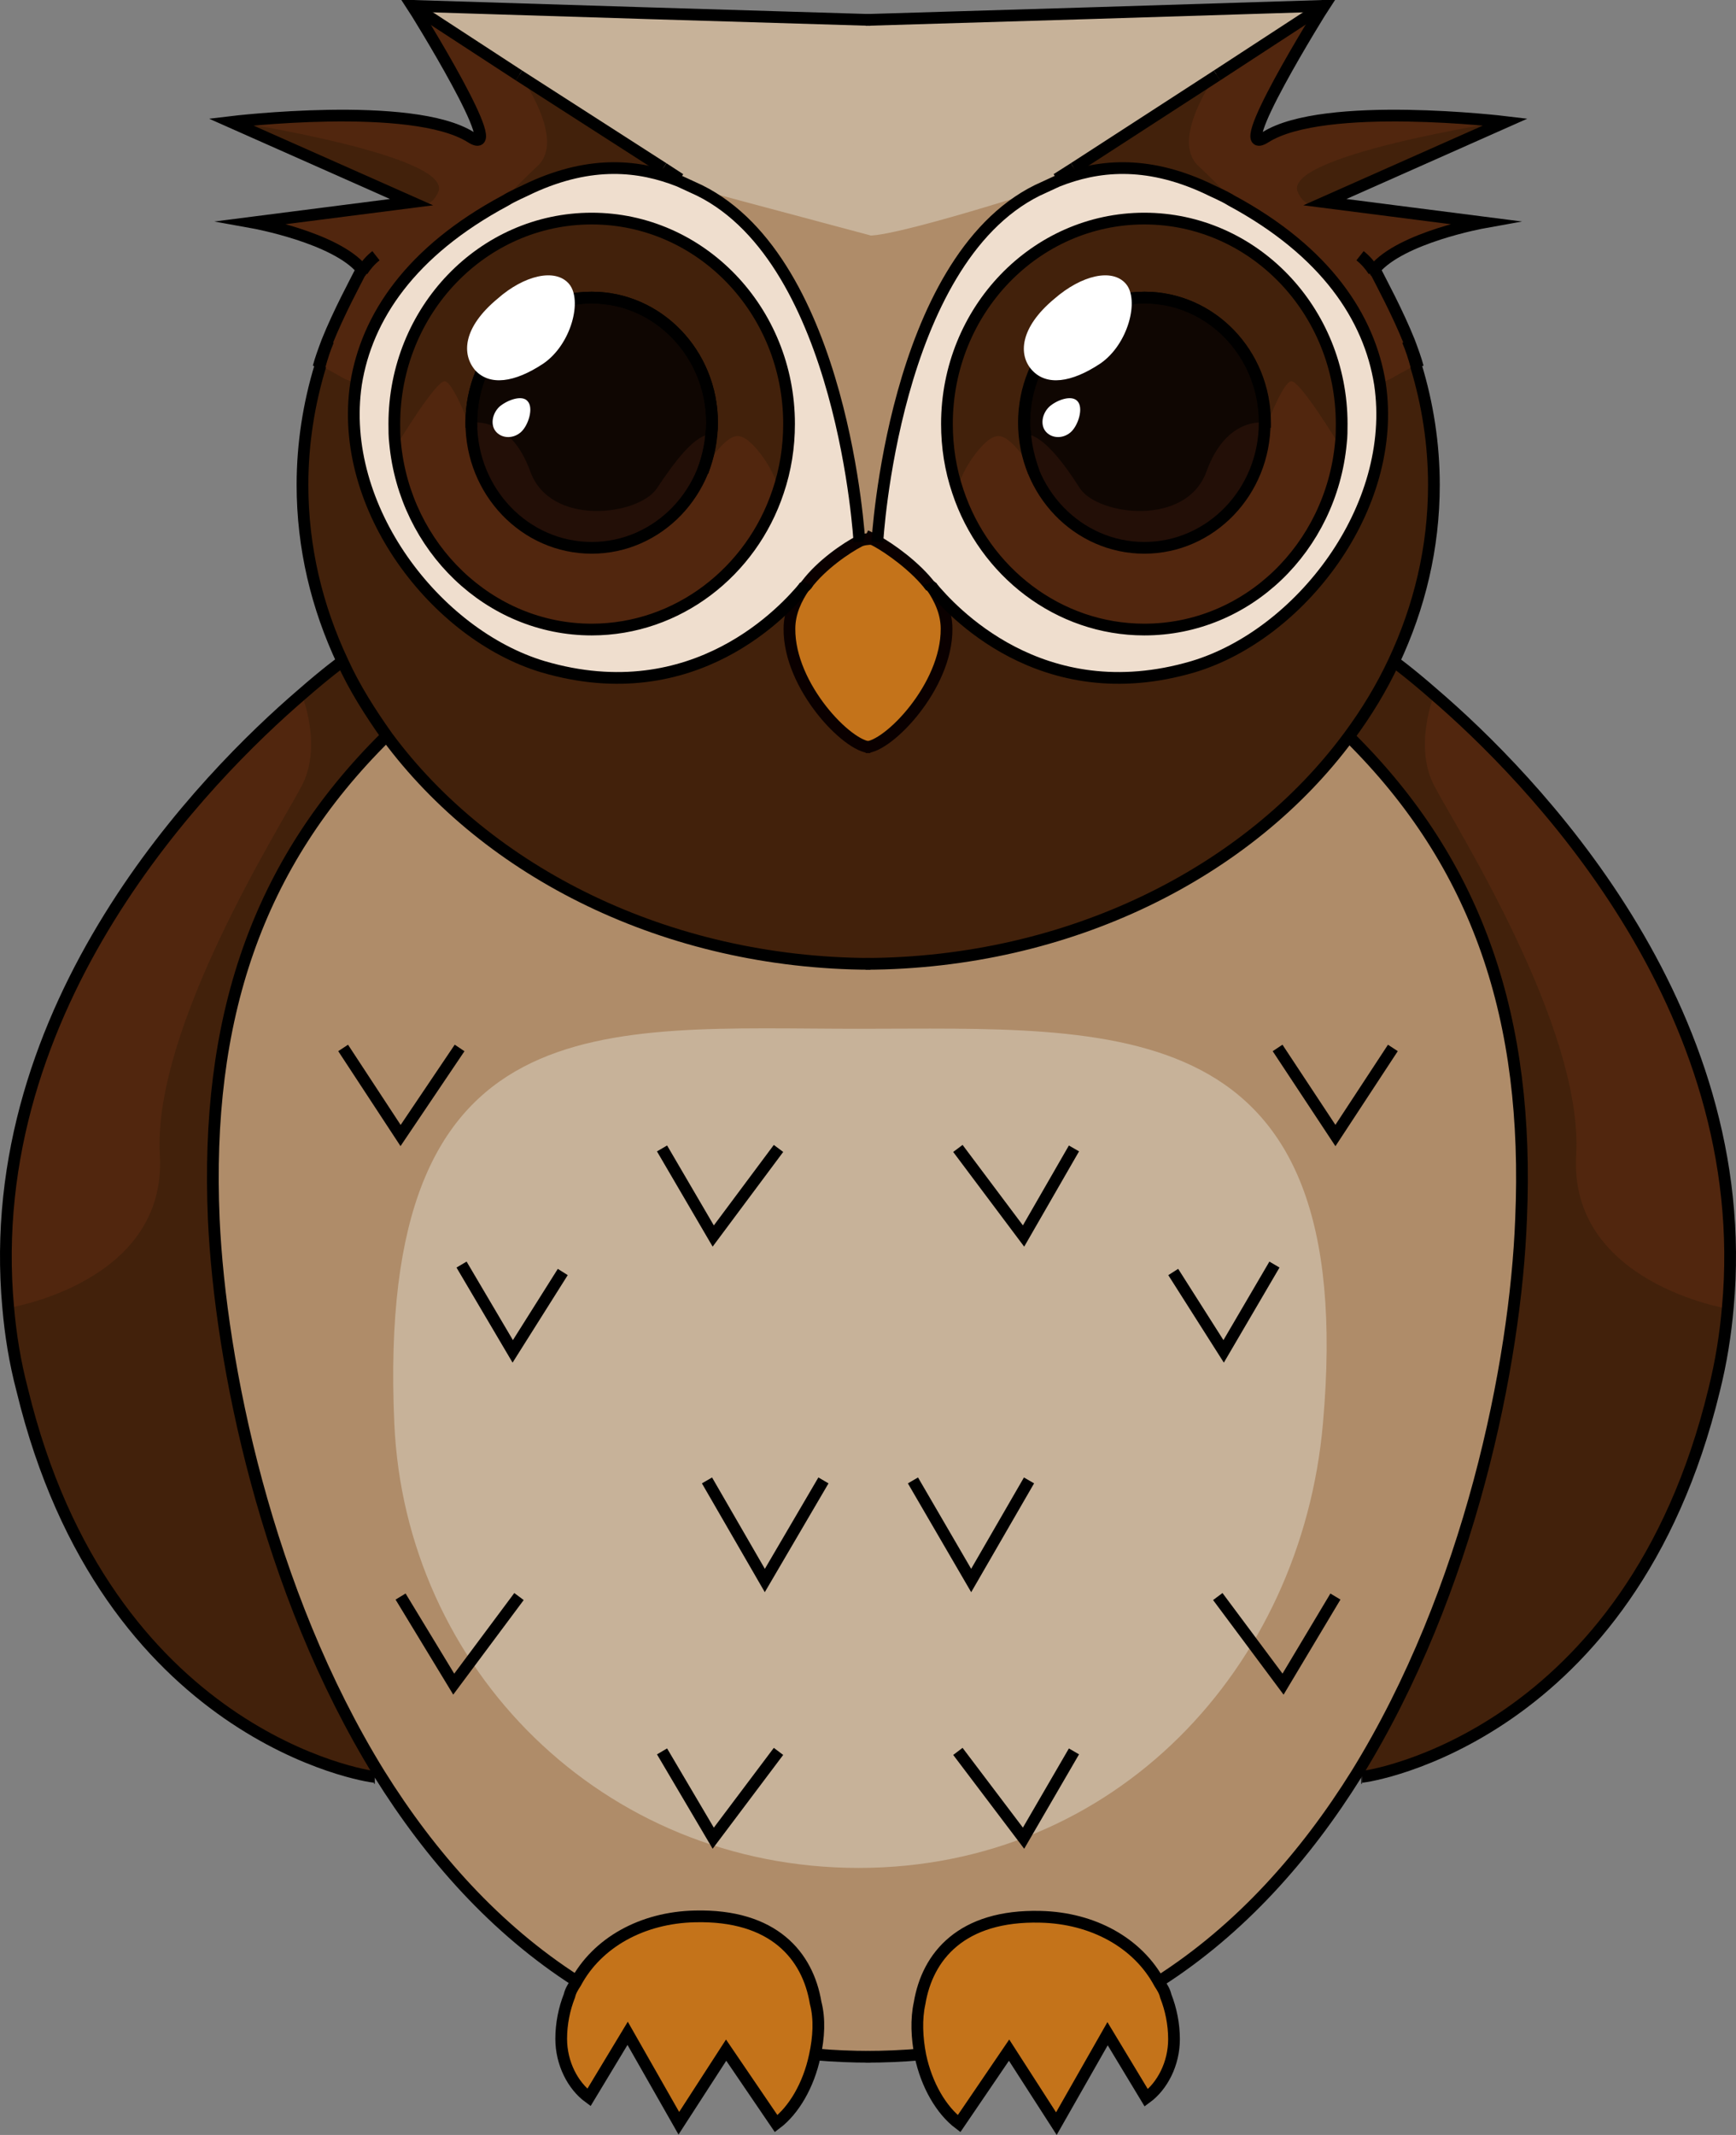 <!-- Generator: Adobe Illustrator 18.1.1, SVG Export Plug-In  -->
<svg version="1.1"
	 xmlns="http://www.w3.org/2000/svg" xmlns:xlink="http://www.w3.org/1999/xlink" xmlns:a="http://ns.adobe.com/AdobeSVGViewerExtensions/3.0/"
	 x="0px" y="0px" width="444.194px" height="545.993px" viewBox="0 0 444.194 545.993" enable-background="new 0 0 444.194 545.993"
	 xml:space="preserve">
<rect x="0" y="0" width="444.194" height="545.993" fill="#808080" stroke="none"/>
<defs>
</defs>
<g id="base_1_">
	<path fill="#AF8C69" d="M222.697,246.5c52.2-0.2,98-23.5,123.6-58.1l0.2,0.2c33.3,32.8,46.4,72.1,44,123.4
		c-1.7,36.8-13.1,95.1-42.1,141.9c-13.1,21-29.7,39.8-50.5,53l0,0c-5.5-10.3-17-16.7-30.5-17c-20.2-0.5-28.9,10.1-30.9,22.1l0,0
		c-0.8,4.6-0.6,9.3,0.3,13.9c-4.6,0.5-9.3,0.6-14,0.6s-9.5-0.2-14-0.6c0.9-4.6,1.1-9.3,0.3-13.9l0,0c-2.1-12-10.9-22.6-30.9-22.1
		c-13.3,0.2-24.9,6.8-30.5,17l0,0c-20.8-13.3-37.4-32-50.5-53c-29.1-46.9-40.8-105.1-42.5-141.9c-2.2-51.1,10.9-90.7,44-123.4
		l0.2-0.2C124.597,223.2,170.297,246.4,222.697,246.5z"/>
</g>
<g id="mirror_1_">
	<g>
		<g>
			<g id="XMLID_1_">
				<g id="fill_x5F_bottom_1_">
					<path fill="#C4731A" d="M178.097,489.7c27.8-0.6,34.1,19.7,30.6,36c-1.6,7.6-5.4,14-9.9,17.4l-12.8-18.8l-12.2,18.7l-12.9-23
						l-9.9,16.4c-4.1-3-7.1-8.7-7.1-15c0-5.4,1.3-10.3,3.6-14.4C153.297,496.5,164.697,489.8,178.097,489.7z"/>
					<path fill="#AF8C69" d="M222.697,489.7v36.6c-4.7,0-9.5-0.2-14-0.6c3.5-16.3-3-36.6-30.6-36c-13.3,0.2-24.8,6.8-30.5,17l0,0
						c-20.8-13.3-37.4-32-50.5-53c-29-46.9-40.7-105.1-42.4-141.9c-2.2-51.1,10.9-90.7,44-123.4l0.2-0.2
						c25.7,34.7,71.5,57.9,123.6,58.1v36.4c0,0-68,5.5-80.3-15.1c-16.6-27.5-40.6-35-62.6-23c-27.6,14.7,1.1,177.8,22.2,193
						c27.6,19.7,42.9-0.8,62.3,21.1C182.197,479.3,199.197,479,222.697,489.7z"/>
					<path fill="#42210B" d="M139.097,170.5c38.8,11.5,62.3-14.7,66.9-20.4c-2.2,3.2-3.8,6.8-3.9,10.9c-0.2,14.8,15,30.3,20.7,30.3
						v55.2c-52.2-0.2-98-23.5-123.6-58.1c-4.4-6.2-8.4-12.5-11.4-19.1c-6.6-14-10.3-29.2-10.3-45.3c0-10.4,1.6-20.7,4.6-30.5
						c0.6-2.2,1.3-4.4,2.2-6.5c3-7.3,7.4-15.5,8.5-17.8c0,0,0-0.2,0.2-0.2c0.2-0.2,0.2-0.5,0.2-0.5c-6.8-8.4-27.9-12-27.9-12
						l40.6-5.2l-46.5-20.4c0,0,46.2-5.5,61.4,3.9c9.9,6.3-14.5-32.7-15-33.6l68.3,44.5l-0.2,0.5c-10.3-3.9-22.4-5.4-37.9,1.7
						c-2.2,0.9-4.6,2.2-6.6,3.3C59.997,88.3,97.097,158,139.097,170.5z"/>
					<path fill="#C7B299" d="M222.697,5.1V137c0,0-1.1,0.6-2.8,1.4c0,0-3.9-71.5-40.9-89.9c-1.7-0.8-3.5-1.6-5.2-2.4l0.2-0.5
						l-68.5-44.1l0,0l60.7,1.7L222.697,5.1z"/>
					<path fill="#EFDECE" d="M139.097,170.5c-42.1-12.5-79.2-82.4-9.6-119.1c2.1-1.3,4.4-2.2,6.6-3.3c15.5-7.1,27.8-5.7,37.9-1.7
						c1.7,0.8,3.6,1.6,5.2,2.4c36.9,18.3,40.9,89.9,40.9,89.9c-3.5,1.7-9.2,5.5-13.1,10.7c0,0-0.2,0.5-0.8,0.9
						C201.397,155.8,178.097,182.2,139.097,170.5z M199.197,125.7C199.197,125.7,199.197,125.3,199.197,125.7
						c1.9-5.5,2.8-11.2,2.8-17.2c0-29-22.6-52.5-50.5-52.5s-50.4,23.4-50.4,52.5s22.6,52.5,50.5,52.5
						C173.697,161,192.397,146.2,199.197,125.7z"/>
					<path fill="#42210B" d="M151.397,76.3c-17,0-30.8,14.4-30.8,32c0,17.8,13.9,32,30.8,32c17,0,30.8-14.4,30.8-32
						C182.297,90.6,168.497,76.3,151.397,76.3z M100.897,108.1c0-29,22.6-52.5,50.5-52.5s50.5,23.5,50.5,52.5
						c0,6.2-0.9,11.8-2.8,17.2c0,0,0,0,0,0.2c-6.8,20.5-25.7,35.3-47.7,35.3C123.497,161,100.897,137.2,100.897,108.1z"/>
					<path fill="#0F0602" d="M120.597,108.1c0-17.8,13.9-32,30.8-32c17,0,30.8,14.4,30.8,32c0,17.8-13.9,32-30.8,32
						C134.497,140.5,120.597,126,120.597,108.1z"/>
					<path fill="#42210B" d="M5.797,355.6c-26.4-109,82.1-186.4,82.1-186.4c3.2,6.8,7.1,13.1,11.4,19.1l-0.2,0.2
						c-33.3,32.8-46.4,72.3-44.2,123.4c1.7,36.8,13.1,95.1,42.4,141.9l-1.1,0.8l0,0C94.397,454.7,27.397,444.2,5.797,355.6z"/>
					<path fill="#FBB03B" d="M222.697,137v54.3c-5.7,0-20.8-15.5-20.7-30.3c0-4.1,1.7-7.7,3.9-10.9c0.6-0.6,0.8-0.9,0.8-0.9
						c3.9-5.2,9.9-8.8,13.1-10.7C221.797,137.5,222.697,137,222.697,137z"/>
					<path fill="#51260E" d="M92.197,70.1c0.2-0.2,0.2-0.5,0.3-0.6c-1.1,2.2-5.5,10.3-8.5,17.8C86.397,81.3,89.097,75.6,92.197,70.1
						z"/>
					<g id="fill_x5F_bottom_2_">
						<path fill="#C4731A" d="M266.097,489.7c-27.8-0.6-34.1,19.7-30.6,36c1.6,7.6,5.4,14,9.9,17.4l12.8-18.8l12.1,18.8l12.9-23
							l9.9,16.4c4.1-3,7.1-8.7,7.1-15c0-5.4-1.3-10.3-3.6-14.4C290.897,496.5,279.497,489.8,266.097,489.7z"/>
						<path fill="#AF8C69" d="M221.497,489.7v36.6c4.7,0,9.5-0.2,14-0.6c-3.5-16.3,3-36.6,30.6-36c13.3,0.2,24.8,6.8,30.5,17l0,0
							c20.8-13.3,37.4-32,50.5-53c29-46.9,40.7-105.1,42.4-141.9c2.2-51.1-10.9-90.7-44-123.4l-0.2-0.2
							c-25.7,34.7-71.5,57.9-123.6,58.1v36.4c0,0,68,5.5,80.3-15.1c16.6-27.5,40.6-35,62.6-23c27.6,14.7-1.1,177.8-22.2,193
							c-27.3,19.7-42.9-0.8-62.3,21.1C262.197,479.3,244.997,479,221.497,489.7z"/>
						<path fill="#42210B" d="M305.097,170.5c-38.8,11.5-62.3-14.7-66.9-20.4c2.2,3.2,3.8,6.8,3.9,10.9c0.2,14.8-15,30.3-20.7,30.3
							v55.2c52.2-0.2,98-23.5,123.6-58.1c4.6-6.2,8.4-12.5,11.5-19.1c6.6-14,10.3-29.2,10.3-45.3c0-10.4-1.6-20.7-4.6-30.5
							c-0.6-2.2-1.3-4.4-2.2-6.5c-2.8-7.3-7.4-15.5-8.5-17.8c0,0,0-0.2-0.2-0.2c-0.2-0.2-0.2-0.5-0.2-0.5c6.8-8.4,27.9-12,27.9-12
							l-40.6-5.2l46.4-20.3c0,0-46.2-5.5-61.4,3.9c-9.9,6.3,14.5-32.7,15-33.6l-68.5,44.2l0.2,0.5c10.3-3.9,22.4-5.4,37.9,1.7
							c2.2,0.9,4.6,2.2,6.6,3.3C384.297,88.3,347.397,158,305.097,170.5z"/>
						<path fill="#C7B299" d="M217.497,5.1l3.9,131.9c0,0,1.1,0.6,2.8,1.4c0,0,3.9-71.5,40.9-89.9c1.7-0.8,3.5-1.6,5.2-2.4l-0.2-0.5
							l68.5-44.2l0,0l-61.1,1.7L217.497,5.1z"/>
						<path fill="#EFDECE" d="M305.097,170.5c42.1-12.5,79.2-82.4,9.6-119.1c-2.1-1.3-4.4-2.2-6.6-3.3c-15.5-7.1-27.8-5.7-37.9-1.7
							c-1.7,0.8-3.6,1.6-5.2,2.4c-36.9,18.3-40.9,89.9-40.9,89.9c3.5,1.7,9.2,5.5,13.1,10.7c0,0,0.2,0.5,0.8,0.9
							C242.797,155.8,266.397,182.2,305.097,170.5z M245.097,125.7C244.997,125.7,244.997,125.3,245.097,125.7
							c-1.9-5.5-2.8-11.2-2.8-17.2c0-29,22.6-52.5,50.5-52.5s50.5,23.5,50.5,52.5s-22.6,52.5-50.5,52.5
							C270.697,161,251.897,146.2,245.097,125.7z"/>
						<path fill="#42210B" d="M292.797,76.3c17,0,30.8,14.4,30.8,32c0,17.8-13.9,32-30.8,32c-17,0-30.8-14.4-30.8-32
							S275.697,76.3,292.797,76.3z M343.297,108.1c0-29-22.6-52.5-50.5-52.5s-50.5,23.5-50.5,52.5c0,6.2,0.9,11.8,2.8,17.2
							c0,0,0,0,0,0.2c6.8,20.5,25.7,35.3,47.7,35.3C320.697,161,343.297,137.2,343.297,108.1z"/>
						<path fill="#0F0602" d="M323.597,108.1c0-17.8-13.9-32-30.8-32c-17,0-30.8,14.4-30.8,32c0,17.8,13.9,32,30.8,32
							C309.797,140.5,323.597,126,323.597,108.1z"/>
						<path fill="#42210B" d="M438.397,355.6c26.4-109-81.7-186.4-81.7-186.4c-3.2,6.8-7.1,13.1-11.5,19.1l0.2,0.2
							c33.3,32.7,46.5,72.1,44,123.2c-1.7,36.8-13.1,95.1-42.4,141.9l1.1,0.8l0,0C350.097,454.7,417.097,444.2,438.397,355.6z"/>
						<path fill="#FBB03B" d="M221.497,137v54.3c5.7,0,20.8-15.5,20.7-30.3c0-4.1-1.7-7.7-3.9-10.9c-0.6-0.6-0.8-0.9-0.8-0.9
							c-3.9-5.2-9.9-8.8-13.1-10.7C222.697,137.5,221.497,137,221.497,137z"/>
						<path fill="#51260E" d="M351.997,70.1c-0.2-0.2-0.2-0.5-0.3-0.6c1.1,2.2,5.7,10.3,8.5,17.8
							C357.997,81.3,355.097,75.6,351.997,70.1z"/>
					</g>
					<path fill="#C7B299" d="M338.497,364.1c-5.5,62.5-53.2,113.6-118.8,113.6s-116-51-118.8-113.6c-4.9-108.6,53.2-101,118.8-101
						S347.997,257.6,338.497,364.1z"/>
				</g>
				<g id="fill_x5F_top_1_">
					<path display="none" fill="#AF8C69" d="M222.697,489.7v36.6c-4.7,0-9.5-0.2-14-0.6c0.9-4.6,1.1-9.3,0.3-13.9l0,0
						c-2.1-12-10.9-22.6-30.9-22.1c-13.3,0.2-24.9,6.8-30.5,17l0,0c-20.8-13.3-37.4-32-50.5-53c-29-46.9-40.7-105.1-42.4-141.9
						c-2.2-51.1,10.9-90.7,44-123.4l0.2-0.2c25.7,34.7,71.3,57.9,123.6,58.1v243.3L222.697,489.7L222.697,489.7z"/>
					<path fill="#C4731A" d="M222.697,137.5v54c-5.7,0-20.8-15.5-20.7-30.3c0-4.1,1.7-7.7,3.9-10.9c0.6-0.6,0.8-0.9,0.8-0.9
						c3.9-5.2,9.9-8.8,13.1-10.7C221.497,137.5,222.697,137.5,222.697,137.5z"/>
					<path fill="#AF8C69" d="M222.697,60.2l2.5,1.6l-2.2,74.8c0,0-1.7,0.9-3.5,1.9c0,0-3.9-68.5-40.9-86.9c-1.7-0.8-3.5-1.6-5.2-2.4
						l0.2-0.5l-4.4-2.8"/>
					<path fill="#EFDECE" d="M199.097,125.7C199.097,125.7,199.197,125.3,199.097,125.7c1.9-5.5,2.8-11.2,2.8-17.2
						c0-29-22.6-52.5-50.5-52.5s-50.5,23.5-50.5,52.5c0,1.7,0,3.3,0.2,4.9c2.5,26.7,24.1,47.7,50.3,47.7
						C173.497,161,192.297,146.2,199.097,125.7z M91.097,98.2c2.7-17,13.9-33.9,38.2-46.9c2.1-1.3,4.4-2.2,6.6-3.3
						c15.5-7.1,27.8-5.7,37.9-1.7c1.7,0.8,3.5,1.6,5.2,2.4c36.9,18.3,40.9,89.9,40.9,89.9c-3.5,1.7-9.2,5.5-13.1,10.7
						c0,0-0.2,0.5-0.8,0.9c-4.6,5.5-27.9,31.9-66.9,20.4C111.597,162.3,86.397,129.9,91.097,98.2z"/>
					<path fill="#51260E" d="M189.397,111.6c3.9,0.9,10.1,11,9.6,14c0,0,0,0,0,0.2c-6.8,20.5-25.7,35.3-47.7,35.3
						c-26.2,0-47.8-21-50.3-47.7h0.8c0,0,9.9-16.4,12.1-15.9s6.5,12,6.5,12l0,0c0.6,17.2,14.2,31.1,30.8,31.1
						c12.8,0,23.5-8,28.2-19.4l0,0C180.097,120.3,185.497,110.5,189.397,111.6z"/>
					<path fill="#230F07" d="M182.197,111c-0.2,3.6-1.1,6.9-2.2,10.1l0,0c-4.7,11.5-15.6,19.4-28.2,19.4
						c-16.7,0-30.1-13.9-30.8-31.1c0-0.5,0-0.8,0-1.3c0,0,9.6-1.6,14.7,12.5c5.2,14.2,27.6,11.2,32.3,4.4
						C172.597,118.1,177.797,111,182.197,111z"/>
					<path fill="#51260E" d="M92.697,69.3c0.2-0.2,0.2-0.5,0.2-0.5c-6.8-8.4-27.9-12-27.9-12l40.6-5.2c0,0,4.1,2.8,6.5-2.4
						c4.4-9.4-53-18.2-53-18.2s46.2-5.5,61.4,3.9c9.9,6.3-14.5-32.7-15-33.6l27.3,17.5l0,0c0.6,0.8,12.1,17,4.7,23.7
						c-4.7,4.4-8.4,8.4-8.4,8.4c-24.3,12.8-35.5,29.8-38.2,46.9c-0.9-0.2-1.7-0.5-2.5-0.8c-3.9-2.2-6.6-3.6-6.8-3.8
						c0.6-2.2,1.3-4.4,2.2-6.5C86.997,79.7,91.297,71.7,92.697,69.3C92.697,69.5,92.697,69.3,92.697,69.3z"/>
					<path fill="#51260E" d="M92.197,70.1c0.2-0.2,0.2-0.5,0.3-0.6c-1.1,2.2-5.5,10.3-8.5,17.8C86.197,81.3,89.097,75.6,92.197,70.1
						z"/>
					<path fill="#51260E" d="M77.197,177.6c0,0,5.4,13.1,0,23.4c-5.4,10.3-38.2,61.9-36.3,94.4c1.9,32.7-38.8,39.1-38.8,39.1
						C-5.003,256.8,53.097,198.2,77.197,177.6z"/>
					<g id="fill_x5F_top_2_">
						<path display="none" fill="#AF8C69" d="M221.497,489.7v36.6c4.7,0,9.5-0.2,14-0.6c-0.9-4.6-1.1-9.3-0.3-13.9l0,0
							c2.1-12,10.9-22.6,30.9-22.1c13.3,0.2,24.9,6.8,30.5,17l0,0c20.8-13.3,37.4-32,50.5-53c29-46.9,40.7-105.1,42.1-141.9
							c2.2-51.1-10.9-90.7-44-123.4l-0.2-0.2c-25.7,34.7-71.3,57.9-123.6,58.1L221.497,489.7L221.497,489.7z"/>
						<path fill="#C4731A" d="M221.497,137.5v54c5.7,0,20.8-15.5,20.7-30.3c0-4.1-1.7-7.7-3.9-10.9c-0.6-0.6-0.8-0.9-0.8-0.9
							c-3.9-5.2-9.9-8.8-13.1-10.7C222.697,137.5,221.497,137.5,221.497,137.5z"/>
						<path fill="#AF8C69" d="M221.197,60l0.3,77c0,0,1.1,0.5,2.8,1.4c0,0,3.9-68.5,40.9-86.9c1.7-0.8,3.5-1.6,5.2-2.4l-0.2-0.5
							l4.4-2.8C273.197,46.5,223.997,62.4,221.197,60z"/>
						<path fill="#EFDECE" d="M245.097,125.7C245.097,125.7,245.097,125.3,245.097,125.7c-1.9-5.5-2.8-11.2-2.8-17.2
							c0-29,22.6-52.5,50.5-52.5s50.5,23.5,50.5,52.5c0,1.7,0,3.3-0.2,4.9c-2.5,26.7-24,47.7-50.3,47.7
							C270.697,161,251.897,146.2,245.097,125.7z M353.097,98.2c-2.7-17-13.9-33.9-38-46.9c-2.1-1.3-4.4-2.2-6.6-3.3
							c-15.5-7.1-27.8-5.7-37.9-1.7c-1.7,0.8-3.5,1.6-5.2,2.4c-36.9,18.3-40.9,89.9-40.9,89.9c3.5,1.7,9.2,5.5,13.1,10.7
							c0,0,0.2,0.5,0.8,0.9c4.6,5.5,27.9,31.9,66.9,20.4C332.697,162.3,357.997,129.9,353.097,98.2z"/>
						<path fill="#C4731A" d="M245.097,513.6c-5.7,0-9-1.4-9-1.4l-0.8-0.2l0,0c-0.9,4.4-0.7,9.1,0.2,13.7c1.6,7.6,5.4,14,9.9,17.4
							l12.8-18.8l12.1,18.8l13.1-23l9.9,16.4c4.1-3,7.1-8.7,7.1-15c0-3.9-0.8-7.7-2.1-11c0,0-11.5-8.4-19.6-8.4"/>
						<path fill="#51260E" d="M254.797,111.6c-3.9,0.9-10.1,11-9.6,14c0,0,0,0,0,0.2c6.8,20.5,25.7,35.3,47.7,35.3
							c26.4,0,47.8-21,50.3-47.7h-0.8c0,0-9.9-16.4-12.1-15.9c-2.2,0.5-6.5,12-6.5,12l0,0c-0.6,17.2-14.2,31.1-30.8,31.1
							c-12.8,0-23.5-8-28.2-19.4l0,0C264.097,120.3,258.697,110.5,254.797,111.6z"/>
						<path fill="#230F07" d="M262.197,111c0.2,3.6,1.1,6.9,2.2,10.1l0,0c4.7,11.5,15.6,19.4,28.2,19.4c16.7,0,30.1-13.9,30.8-31.1
							c0-0.5,0-0.8,0-1.3c0,0-9.6-1.6-14.7,12.5c-5.2,14.2-27.6,11.2-32.3,4.4C271.997,118.1,266.597,111,262.197,111z"/>
						<path fill="#51260E" d="M351.497,69.3c-0.2-0.2-0.2-0.5-0.2-0.5c6.8-8.4,27.9-12,27.9-12l-40.6-5.2c0,0-4.1,2.8-6.5-2.4
							c-4.4-9.4,53-18.2,53-18.2s-46.2-5.5-61.4,3.9c-9.9,6.3,14.5-32.7,15-33.6l-27.3,17.5l0,0c-0.6,0.8-12.1,17-4.7,23.7
							c4.7,4.4,8.4,8.4,8.4,8.4c24.3,12.8,35.5,29.8,38,46.9c0.9-0.2,1.7-0.5,2.5-0.8c3.9-2.2,6.6-3.6,6.8-3.8
							c-0.6-2.2-1.3-4.4-2.2-6.5C357.197,79.7,352.897,71.7,351.497,69.3C351.597,69.5,351.497,69.3,351.497,69.3z"/>
						<path fill="#51260E" d="M352.097,70.1c-0.2-0.2-0.2-0.5-0.3-0.6c1.1,2.2,5.5,10.3,8.5,17.8
							C357.997,81.3,355.297,75.6,352.097,70.1z"/>
						<path fill="#51260E" d="M366.997,177.6c0,0-5.4,13.1,0,23.4c5.4,10.3,38.2,61.9,36.3,94.4c-1.9,32.7,38.8,39.3,38.8,39.3
							C449.197,256.8,391.297,198.2,366.997,177.6z"/>
					</g>
				</g>
				<g id="outlines_1_">
					<path fill="none" stroke="#000000" stroke-width="3" stroke-miterlimit="10" d="M92.697,69.3c0.9-1.4,2.1-2.8,3.5-3.9"/>
					<path fill="none" stroke="#000000" stroke-width="3" stroke-miterlimit="10" d="M81.797,93.6c0.6-2.2,1.3-4.4,2.2-6.5"/>
					<ellipse fill="none" stroke="#000000" stroke-width="3" stroke-miterlimit="10" cx="151.397" cy="108.1" rx="30.8" ry="32"/>
					<path fill="none" stroke="#000000" stroke-width="3" stroke-miterlimit="10" d="M222.697,246.5c-52.2-0.2-98-23.5-123.6-58.1
						c-4.4-6.2-8.4-12.5-11.4-19.1c-6.6-14-10.3-29.2-10.3-45.3c0-10.4,1.6-20.7,4.6-30.5"/>
					<path fill="none" stroke="#0A0000" stroke-width="3" stroke-miterlimit="10" d="M206.297,149.6c3.9-5.2,10.3-9.5,13.6-11.2
						c1.7-0.9,5.4-0.5,5.4-0.5"/>
					<path fill="none" stroke="#0A0000" stroke-width="3" stroke-miterlimit="10" d="M222.697,191.1c-5.7,0-20.8-15.5-20.7-30.3
						c0-4.1,1.7-7.7,3.9-10.9"/>
					<path fill="none" stroke="#000000" stroke-width="3" stroke-miterlimit="10" d="M199.097,125.7c-6.8,20.5-25.7,35.3-47.7,35.3
						c-26.2,0-47.8-21-50.3-47.7c-0.2-1.6-0.2-3.3-0.2-4.9c0-29,22.6-52.5,50.5-52.5s50.5,23.5,50.5,52.5
						C201.897,114.3,200.997,120.1,199.097,125.7"/>
					<path fill="none" stroke="#000000" stroke-width="3" stroke-miterlimit="10" d="M120.597,109.4c0-0.5,0-0.8,0-1.3
						c0-17.8,13.9-32,30.8-32s30.8,14.4,30.8,32c0,0.9,0,1.7-0.2,2.5c-0.2,3.6-1.1,6.9-2.2,10.1"/>
					<path fill="none" stroke="#000000" stroke-width="3" stroke-miterlimit="10" d="M206.597,149.2c0,0-0.2,0.5-0.8,0.9
						c-4.6,5.5-27.9,31.9-66.9,20.4c-27.3-8.2-52.5-40.6-47.8-72.3c2.7-17,13.9-33.9,38.2-46.9c2.1-1.3,4.4-2.2,6.6-3.3
						c15.5-7.1,27.8-5.7,37.9-1.7c1.7,0.8,3.5,1.6,5.2,2.4c36.9,18.3,40.9,89.9,40.9,89.9"/>
					<polyline fill="none" stroke="#000000" stroke-width="3" stroke-miterlimit="10" points="105.497,1.5 166.397,3.4 222.697,5.1 
											"/>
					<line fill="none" stroke="#000000" stroke-width="3" stroke-miterlimit="10" x1="132.797" y1="19.3" x2="105.497" y2="1.5"/>
					<line fill="none" stroke="#000000" stroke-width="3" stroke-miterlimit="10" x1="169.697" y1="43" x2="132.797" y2="19.3"/>
					<line fill="none" stroke="#000000" stroke-width="3" stroke-miterlimit="10" x1="173.997" y1="45.8" x2="169.697" y2="43"/>
					<path fill="none" stroke="#000000" stroke-width="3" stroke-miterlimit="10" d="M106.097,1.5c0,0,0,0-0.6,0
						c0.6,0.9,24.9,39.9,15,33.6c-15-9.5-61.4-3.9-61.4-3.9l46.2,20.5l-40.6,5.2c0,0,21.1,3.8,27.9,12c0,0,0,0.2-0.2,0.5
						c0,0,0,0.2-0.2,0.2c-1.1,2.2-5.5,10.3-8.5,17.8c-0.9,2.4-1.7,4.6-2.2,6.5"/>
					<path fill="none" stroke="#000000" stroke-width="3" stroke-miterlimit="10" d="M147.597,506.7c-20.8-13.3-37.4-32-50.5-53
						c-29-46.9-40.7-105.1-42.4-141.9c-2.2-51.1,10.9-90.7,44-123.4"/>
					<path fill="none" stroke="#000000" stroke-width="3" stroke-miterlimit="10" d="M222.697,526c-4.7,0-9.5-0.2-14-0.6
						c-0.2,0-0.3,0-0.3,0"/>
					<path fill="none" stroke="#000000" stroke-width="3" stroke-miterlimit="10" d="M95.897,454.7h-0.2"/>
					<path fill="none" stroke="#000000" stroke-width="3" stroke-miterlimit="10" d="M87.497,169.2c0,0-3.9,2.8-10.3,8.4
						c-24.1,20.7-82.2,79.2-75.1,156.8c0.6,6.9,1.7,13.9,3.6,21.1c21.5,88.7,88.5,98.9,90.1,98.9l0,0"/>
					<path fill="none" stroke="#000000" stroke-width="3" stroke-miterlimit="10" d="M208.497,525.7c-1.6,7.6-5.4,14-9.9,17.4
						l-12.8-18.8l-12.1,18.7l-13.1-23l-9.9,16.4c-4.1-3-7.1-8.7-7.1-15c0-3.9,0.8-7.7,2.1-11c0.3-1.3,0.9-2.2,1.6-3.3
						c5.5-10.3,17-16.7,30.5-17c20.2-0.5,28.9,10.1,30.9,22.1l0,0C209.797,516.4,209.497,521.1,208.497,525.7z"/>
					<polyline fill="none" stroke="#000000" stroke-width="3" stroke-miterlimit="10" points="87.797,268 102.497,290.4 
						117.597,268 					"/>
					<polyline fill="none" stroke="#000000" stroke-width="3" stroke-miterlimit="10" points="118.097,323.4 131.197,345.6 
						143.997,325.3 					"/>
					<polyline fill="none" stroke="#000000" stroke-width="3" stroke-miterlimit="10" points="169.397,293.7 182.497,316.1 
						199.197,293.7 					"/>
					<polyline fill="none" stroke="#000000" stroke-width="3" stroke-miterlimit="10" points="180.897,378.6 195.697,404.2 
						210.697,378.6 					"/>
					<polyline fill="none" stroke="#000000" stroke-width="3" stroke-miterlimit="10" points="102.497,408.3 116.097,430.7 
						132.797,408.3 					"/>
					<polyline fill="none" stroke="#000000" stroke-width="3" stroke-miterlimit="10" points="169.397,447.9 182.497,470.1 
						199.197,447.9 					"/>
					<path fill="none" stroke="#000000" stroke-width="3" stroke-miterlimit="10" d="M132.797,19.3L132.797,19.3"/>
					<g id="outlines_2_">
						<path fill="none" stroke="#000000" stroke-width="3" stroke-miterlimit="10" d="M351.497,69.3c-0.9-1.4-2.1-2.8-3.5-3.9"/>
						<path fill="none" stroke="#000000" stroke-width="3" stroke-miterlimit="10" d="M362.397,93.6c-0.6-2.2-1.3-4.4-2.2-6.5"/>
						<ellipse fill="none" stroke="#000000" stroke-width="3" stroke-miterlimit="10" cx="292.797" cy="108.1" rx="30.8" ry="32"/>
						<path fill="none" stroke="#000000" stroke-width="3" stroke-miterlimit="10" d="M221.497,246.5c52.2-0.2,98-23.5,123.6-58.1
							c4.6-6.2,8.4-12.5,11.5-19.1c6.6-14,10.3-29.2,10.3-45.3c0-10.4-1.6-20.7-4.6-30.5"/>
						<path fill="none" stroke="#0A0000" stroke-width="3" stroke-miterlimit="10" d="M238.197,150.1c-3.9-5.2-10.6-9.9-13.9-11.7
							c-1.7-0.9-2.8-1.4-2.8-1.4"/>
						<path fill="none" stroke="#0A0000" stroke-width="3" stroke-miterlimit="10" d="M221.497,191.1c5.7,0,20.8-15.5,20.7-30.3
							c0-4.1-1.7-7.7-3.9-10.9"/>
						<path fill="none" stroke="#000000" stroke-width="3" stroke-miterlimit="10" d="M245.097,125.7c6.8,20.5,25.7,35.3,47.7,35.3
							c26.4,0,47.8-21,50.3-47.7c0.2-1.6,0.2-3.3,0.2-4.9c0-29-22.6-52.5-50.5-52.5s-50.5,23.5-50.5,52.5
							C242.297,114.3,243.197,120.1,245.097,125.7"/>
						<path fill="none" stroke="#000000" stroke-width="3" stroke-miterlimit="10" d="M323.697,109.4c0-0.5,0-0.8,0-1.3
							c0-17.8-13.9-32-30.8-32c-16.9,0-30.8,14.4-30.8,32c0,0.9,0,1.7,0.2,2.5c0.2,3.6,1.1,6.9,2.2,10.1"/>
						<path fill="none" stroke="#000000" stroke-width="3" stroke-miterlimit="10" d="M237.597,149.2c0,0,0.2,0.5,0.8,0.9
							c4.6,5.5,27.9,31.9,66.9,20.4c27.3-8.2,52.5-40.6,47.8-72.3c-2.7-17-13.9-33.9-38-46.9c-2.1-1.3-4.4-2.2-6.6-3.3
							c-15.5-7.1-27.8-5.7-37.9-1.7c-1.7,0.8-3.5,1.6-5.2,2.4c-36.9,18.3-40.9,89.9-40.9,89.9"/>
						<polyline fill="none" stroke="#000000" stroke-width="3" stroke-miterlimit="10" points="338.697,1.5 277.997,3.4 
							221.497,5.1 						"/>
						<line fill="none" stroke="#000000" stroke-width="3" stroke-miterlimit="10" x1="311.397" y1="19.3" x2="338.697" y2="1.5"/>
						<line fill="none" stroke="#000000" stroke-width="3" stroke-miterlimit="10" x1="274.797" y1="43" x2="311.397" y2="19.3"/>
						<line fill="none" stroke="#000000" stroke-width="3" stroke-miterlimit="10" x1="270.397" y1="45.8" x2="274.797" y2="43"/>
						<path fill="none" stroke="#000000" stroke-width="3" stroke-miterlimit="10" d="M338.197,1.5c0,0,0,0,0.6,0
							c-0.6,0.9-24.9,39.9-15,33.6c15-9.5,61.4-3.9,61.4-3.9l-46.2,20.5l40.6,5.2c0,0-21.1,3.8-27.9,12c0,0,0,0.2,0.2,0.5
							c0,0,0,0.2,0.2,0.2c1.1,2.2,5.5,10.3,8.5,17.8c0.9,2.4,1.7,4.6,2.2,6.5"/>
						<path fill="none" stroke="#000000" stroke-width="3" stroke-miterlimit="10" d="M296.597,506.7c20.8-13.3,37.4-32,50.5-53
							c29-46.9,40.7-105.1,42.1-141.9c2.2-51.1-10.9-90.7-44-123.4"/>
						<path fill="none" stroke="#000000" stroke-width="3" stroke-miterlimit="10" d="M221.497,526c4.7,0,9.5-0.2,14-0.6
							c0.2,0,0.3,0,0.3,0"/>
						<path fill="none" stroke="#000000" stroke-width="3" stroke-miterlimit="10" d="M348.297,454.7h0.2"/>
						<path fill="none" stroke="#000000" stroke-width="3" stroke-miterlimit="10" d="M356.697,169.2c0,0,3.9,2.8,10.3,8.4
							c24.1,20.7,82.2,79.4,75.1,156.8c-0.6,6.9-1.7,13.9-3.5,21.1c-21.5,88.7-88.5,98.9-90.1,98.9l0,0"/>
						<path fill="none" stroke="#000000" stroke-width="3" stroke-miterlimit="10" d="M235.497,525.7c1.6,7.6,5.4,14,9.9,17.4
							l12.8-18.8l12.1,18.8l13.1-23l9.9,16.4c4.1-3,7.1-8.7,7.1-15c0-3.9-0.8-7.7-2.1-11c-0.3-1.3-0.9-2.2-1.6-3.3
							c-5.5-10.3-17-16.7-30.5-17c-20.2-0.5-28.9,10.1-30.9,22.1l0,0C234.397,516.4,234.597,521.1,235.497,525.7z"/>
						<polyline fill="none" stroke="#000000" stroke-width="3" stroke-miterlimit="10" points="356.397,268 341.697,290.4 
							326.897,268 						"/>
						<polyline fill="none" stroke="#000000" stroke-width="3" stroke-miterlimit="10" points="326.097,323.4 313.097,345.6 
							300.197,325.3 						"/>
						<polyline fill="none" stroke="#000000" stroke-width="3" stroke-miterlimit="10" points="274.797,293.7 261.897,316.1 
							245.097,293.7 						"/>
						<polyline fill="none" stroke="#000000" stroke-width="3" stroke-miterlimit="10" points="263.297,378.6 248.497,404.2 
							233.597,378.6 						"/>
						<polyline fill="none" stroke="#000000" stroke-width="3" stroke-miterlimit="10" points="341.697,408.3 328.297,430.7 
							311.597,408.3 						"/>
						<polyline fill="none" stroke="#000000" stroke-width="3" stroke-miterlimit="10" points="274.797,447.9 261.897,470.1 
							245.097,447.9 						"/>
						<path fill="none" stroke="#000000" stroke-width="3" stroke-miterlimit="10" d="M311.397,19.3L311.397,19.3"/>
					</g>
				</g>
			</g>
		</g>
	</g>
</g>
<g id="top_1_">
	<g id="eye_lens_3_">
		<path id="eye_lens_2_3_" fill="#FFFFFF" d="M145.597,72.6c3.5,4.1,0.6,15.5-6.6,20.4c-7.4,4.9-13.7,5.7-17.4,1.7
			c-3.5-4.1-3.2-10.9,5.7-18.3C134.097,70.4,142.097,68.5,145.597,72.6z"/>
		<path id="eye_lens_1_3_" fill="#FFFFFF" d="M134.997,102.6c1.6,1.7,0.2,6.2-1.7,7.9c-1.9,1.7-4.7,1.7-6.3,0s-1.1-4.7,0.8-6.5
			C129.797,102.3,133.597,100.9,134.997,102.6z"/>
	</g>
	<g id="eye_lens_2_">
		<path id="eye_lens_2_2_" fill="#FFFFFF" d="M288.097,72.6c3.5,4.1,0.6,15.5-6.6,20.4c-7.4,4.9-13.7,5.7-17.4,1.7
			c-3.6-3.9-3.2-10.9,5.7-18.3C276.697,70.4,284.597,68.5,288.097,72.6z"/>
		<path id="eye_lens_1_2_" fill="#FFFFFF" d="M275.697,102.6c1.6,1.7,0.2,6.2-1.7,7.9s-4.7,1.7-6.3,0s-1.1-4.7,0.8-6.5
			C270.397,102.3,274.197,100.9,275.697,102.6z"/>
	</g>
</g>
</svg>
